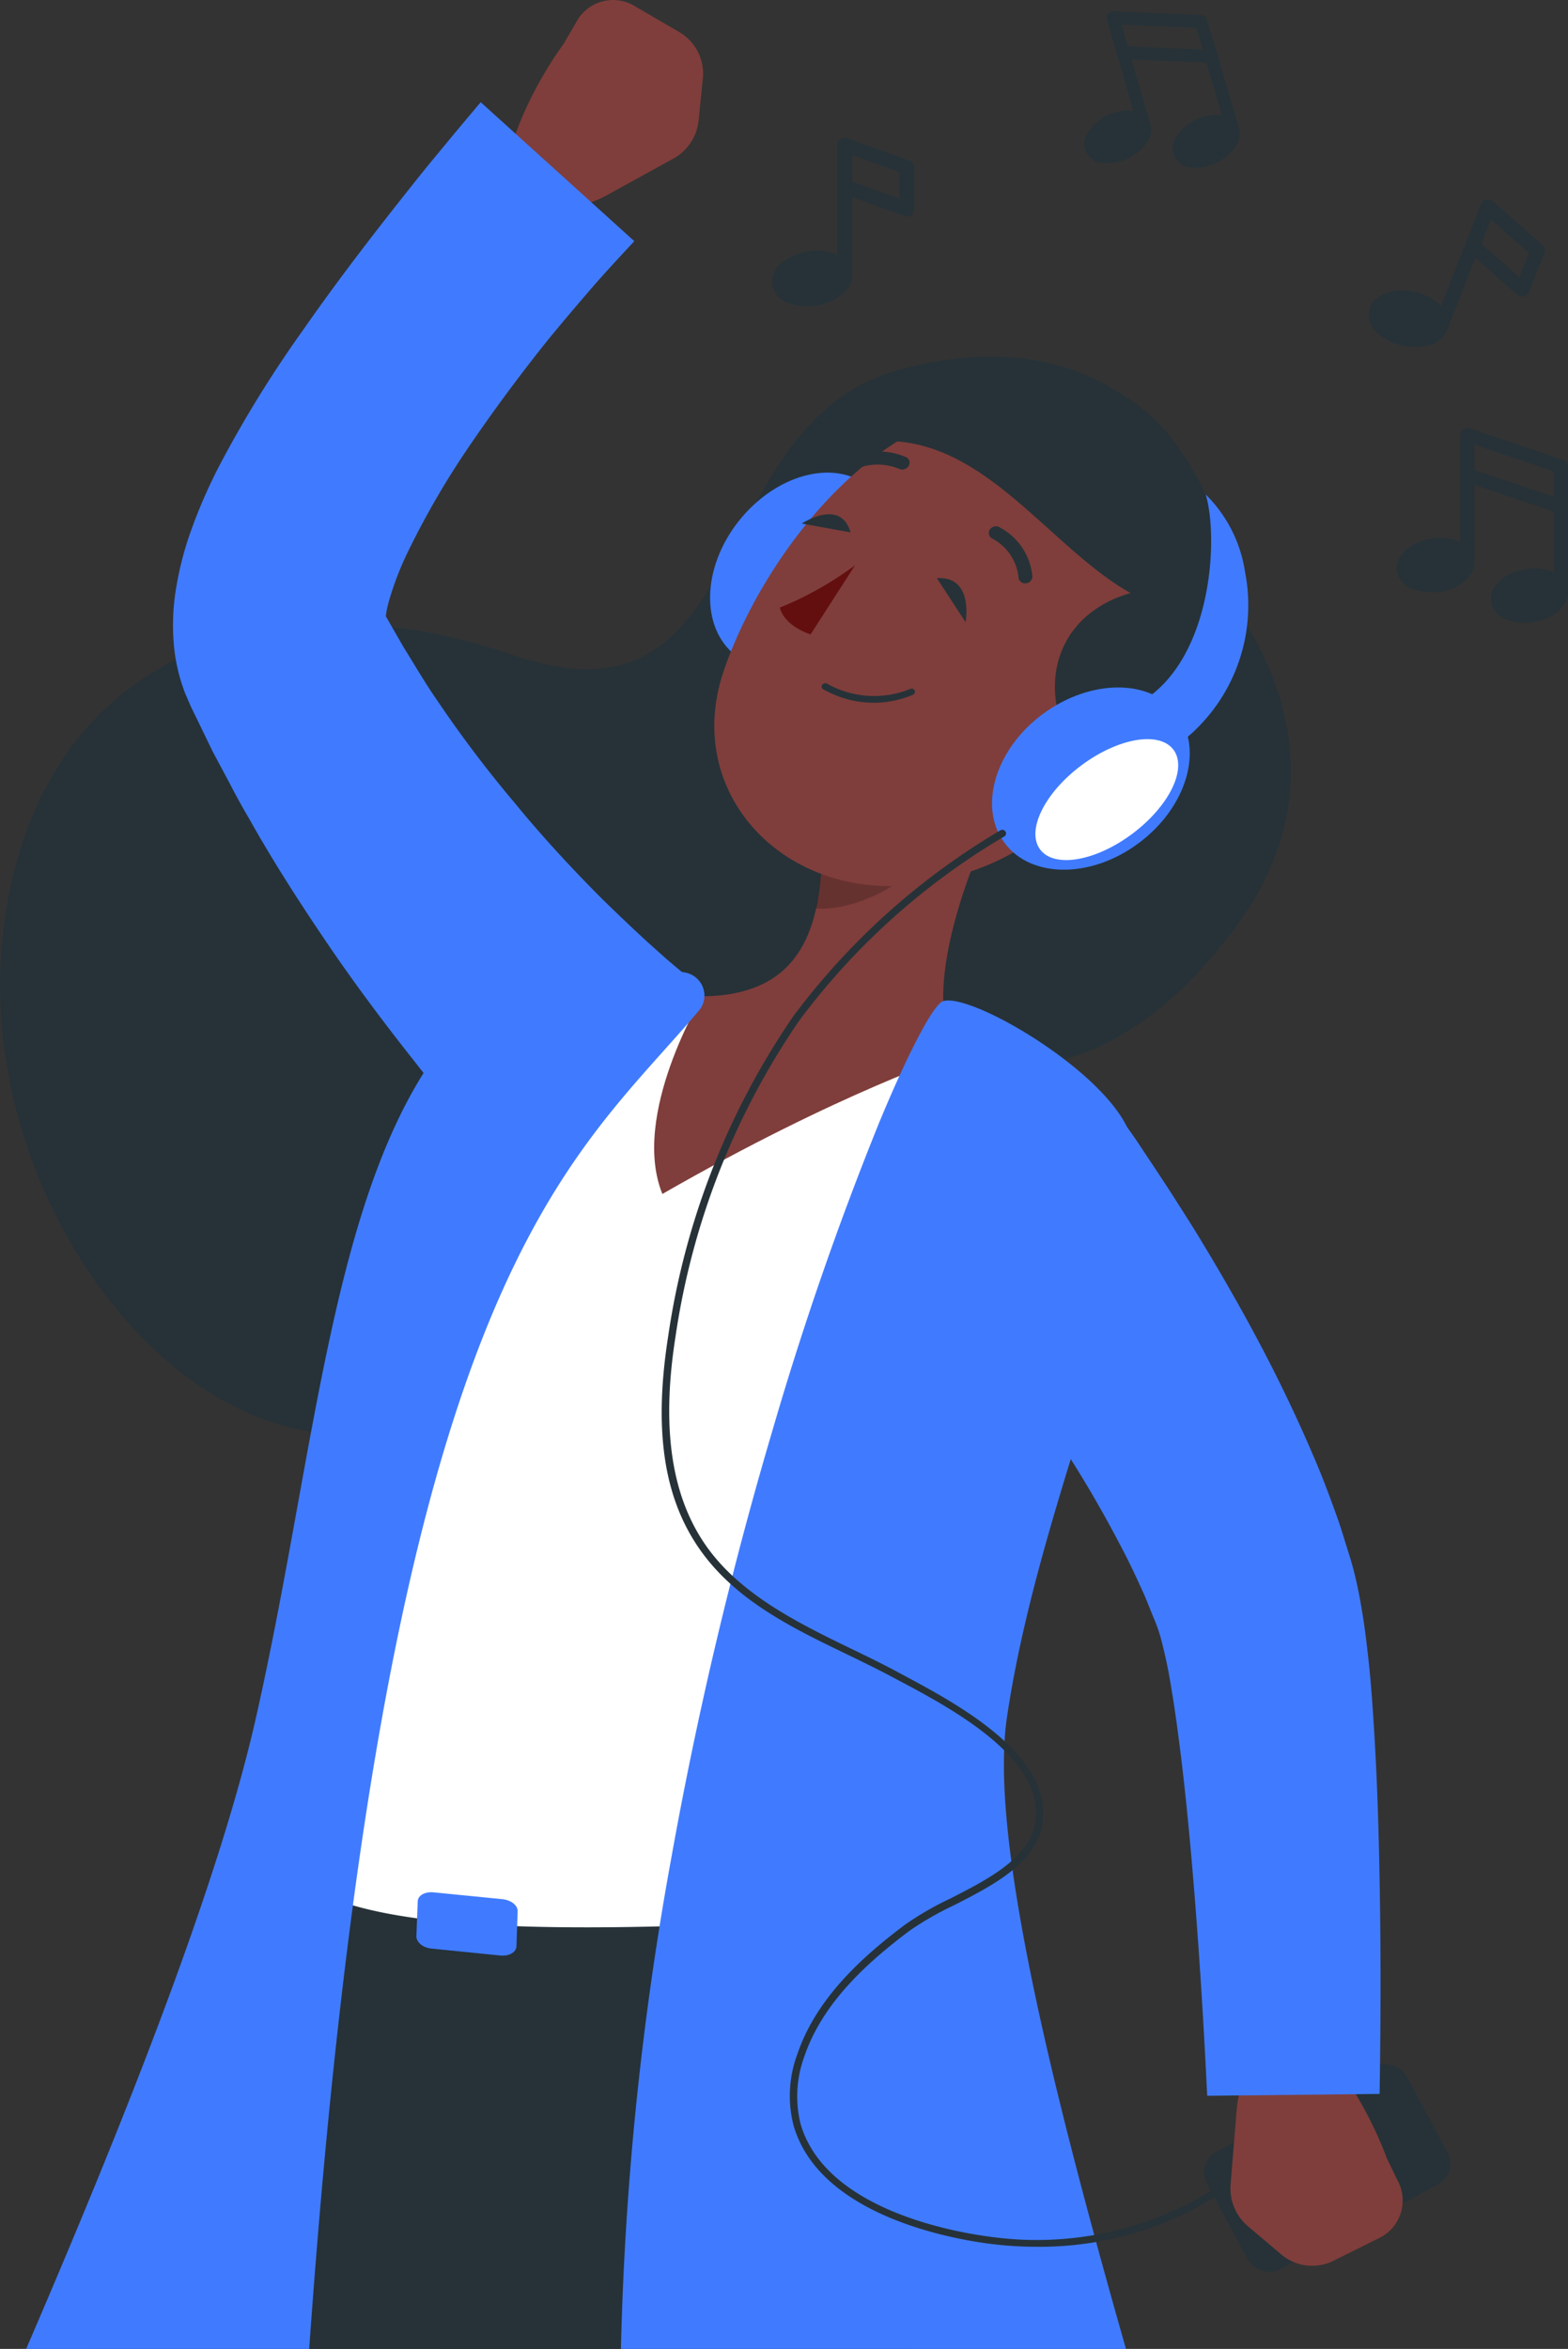 <svg xmlns="http://www.w3.org/2000/svg" width="117.223" height="175.501" viewBox="0 0 117.223 175.501">
  <rect x="0" y="0" width="117.223" height="175.501" fill="#333333" stroke="none"/>
  <g id="Grupo_64" data-name="Grupo 64" transform="translate(-3389.671 8691)">
    <path id="Caminho_244" data-name="Caminho 244" d="M289.63,110.12c.1-9.52-8-21.71-24.51-17.25-15,4-10.68,27.63-29,21.34S200.38,114.27,198,135s15.06,42.82,31.75,36.28,26.48-25,29.13-27.94c8.1,1,19.84,6.91,31.47-9.07C299.6,121.53,289.63,110.12,289.63,110.12Z" transform="translate(3191.89 -8756.272)" fill="#263238"/>
    <path id="Caminho_245" data-name="Caminho 245" d="M262.46,111.57c-2.73,3.51-7.07,4.71-9.69,2.67s-2.52-6.53.21-10,7.06-4.71,9.68-2.67S265.19,108.06,262.46,111.57Z" transform="translate(3191.89 -8756.272)" fill="#407bff"/>
    <path id="Caminho_246" data-name="Caminho 246" d="M250.32,71.18,250,74.36a3.71,3.71,0,0,1-2,2.83l-4.93,2.71a7,7,0,0,1-6.38.17l-1.25-.61c.26-5.32,4.46-10.88,4.46-10.88l1-1.72a3.11,3.11,0,0,1,4.25-1.18l3.43,2a3.59,3.59,0,0,1,1.74,3.5Z" transform="translate(3191.89 -8756.272)" fill="#7f3e3b"/>
    <path id="Caminho_247" data-name="Caminho 247" d="M236.18,153.23l-.57-.6-.5-.55-1-1.07-1.84-2.12c-1.19-1.42-2.36-2.85-3.49-4.3-2.28-2.88-4.48-5.81-6.55-8.86s-4.06-6.14-5.88-9.39c-.47-.8-.92-1.61-1.35-2.45l-1.32-2.47-1.23-2.54-.31-.63-.17-.37-.34-.79a13.3,13.3,0,0,1-.78-3,16.58,16.58,0,0,1,.1-4.89,24.433,24.433,0,0,1,.91-3.7,39.062,39.062,0,0,1,2.55-5.87,87.546,87.546,0,0,1,6-9.66c2.09-3,4.26-5.87,6.47-8.69,1.11-1.41,2.21-2.81,3.35-4.19s2.24-2.71,3.49-4.18L245.2,83.29c-1,1.08-2.2,2.36-3.26,3.59s-2.15,2.51-3.19,3.78q-3.09,3.855-5.82,7.85a62.538,62.538,0,0,0-4.66,8,23,23,0,0,0-1.4,3.63,6.908,6.908,0,0,0-.26,1.31c0,.31,0,.46,0,.25a2.16,2.16,0,0,0-.13-.57,1.8,1.8,0,0,0-.08-.21l.12.21.29.51,1.15,2c.83,1.33,1.61,2.68,2.53,4a88.635,88.635,0,0,0,5.75,7.6c2,2.45,4.21,4.84,6.47,7.11q1.71,1.68,3.47,3.3c.59.52,1.17,1.06,1.76,1.56l.88.74.43.35.37.28Z" transform="translate(3191.89 -8756.272)" fill="#407bff"/>
    <path id="Subtração_9" data-name="Subtração 9" d="M366.639,35.434h-37.9C336.528,15.859,343.362.156,343.43,0l37.35,2.84a.084.084,0,0,1-.005.021c-.174.577-1.142,3.712-3.155,8.82a246.3,246.3,0,0,1-10.981,23.752Z" transform="translate(3068 -8550.933)" fill="#263238"/>
    <path id="Subtração_10" data-name="Subtração 10" d="M366.626,10.173H354.581c1.6-4.893,3.264-8.315,4.959-10.173,4.13.841,6.633,4.258,7.24,9.88l-.107.2-.047.089Z" transform="translate(3068 -8525.673)" opacity="0.2"/>
    <path id="Subtração_8" data-name="Subtração 8" d="M389.7,34.582H354.578c-.3-19.115.038-34.429.042-34.582l31.63,2.4a40.262,40.262,0,0,1,3.564,14.233,107,107,0,0,1-.117,17.948Z" transform="translate(3068 -8550.082)" fill="#263238"/>
    <path id="Caminho_257" data-name="Caminho 257" d="M228.08,151.05c-1.06,4.09-2.78,8.58-4.85,18.46-1.9,8.32-3.29,23-3.69,35.83,5.58,5,24.17,4.14,42.82,3.26.06-12.13,5-23.32,18.59-48.15a10,10,0,0,0-5.47-14.6c-1.62-.54-3.35-1.08-5.13-1.58a137.5,137.5,0,0,0-19-4.32c-2.11-.28-4.31-.51-6.42-.69a16.18,16.18,0,0,0-16.85,11.79Z" transform="translate(3191.89 -8756.272)" fill="#fff"/>
    <path id="Caminho_258" data-name="Caminho 258" d="M273.88,122.55c-3.05,5.75-7.63,16.5-4.58,21.48,0,0-8.74,2.83-22,10.45-2.4-5.92,3-14.77,3-14.77,7.32-.05,8.67-5.07,8.92-10Z" transform="translate(3191.89 -8756.272)" fill="#7f3e3b"/>
    <path id="Subtração_6" data-name="Subtração 6" d="M405.846,100.748H368.091a233.516,233.516,0,0,1,3.753-36.608,298.612,298.612,0,0,1,7.6-32.1A239.994,239.994,0,0,1,387.4,9.117C389.6,3.811,391.48.251,392.19.046A1.36,1.36,0,0,1,392.562,0c1.319,0,4.2,1.319,7.017,3.208,3.234,2.172,5.575,4.508,6.421,6.407,2,4.419-.543,12.6-3.483,22.077-2.091,6.737-4.46,14.373-5.568,21.873-.609,4.125.007,10.56,1.883,19.673,1.46,7.092,3.688,15.833,7.014,27.508Z" transform="translate(3068 -8616.248)" fill="#407bff"/>
    <path id="Caminho_260" data-name="Caminho 260" d="M267.89,125.47l-8.69,4.23a18.711,18.711,0,0,1-.43,3.45c2.72.22,7.16-1.78,8.26-4.4a9.42,9.42,0,0,0,.86-3.28Z" transform="translate(3191.89 -8756.272)" opacity="0.2"/>
    <path id="Caminho_261" data-name="Caminho 261" d="M284.37,116.87c-6,8.39-8.35,12.06-15.64,14-11,3-20.18-5.58-16.86-15.43,3-8.86,12.28-21.09,23.16-19.72C285.75,97.09,290.36,108.48,284.37,116.87Z" transform="translate(3191.89 -8756.272)" fill="#7f3e3b"/>
    <path id="Caminho_262" data-name="Caminho 262" d="M287.64,109.31c-8.65-1.21-13.55,5-9.62,12.15C287.28,123,290.66,112.63,287.64,109.31Z" transform="translate(3191.89 -8756.272)" fill="#263238"/>
    <path id="Caminho_263" data-name="Caminho 263" d="M288.06,111c-9.52.76-14.73-14-25.36-12.7,2.93-4,14.5-7.22,20.28-2.66C290.42,101.51,288.06,111,288.06,111Z" transform="translate(3191.89 -8756.272)" fill="#263238"/>
    <path id="Caminho_264" data-name="Caminho 264" d="M261.71,107.5a25.35,25.35,0,0,1-5.63,3.17c.38,1.43,2.3,2,2.3,2Z" transform="translate(3191.89 -8756.272)" fill="#630f0f"/>
    <path id="Caminho_265" data-name="Caminho 265" d="M260.63,117.36a9.13,9.13,0,0,1-1.3-.58.24.24,0,0,1-.08-.34.28.28,0,0,1,.36-.09,7.15,7.15,0,0,0,6.21.4.26.26,0,0,1,.34.1.25.25,0,0,1-.13.33,7.49,7.49,0,0,1-5.4.18Z" transform="translate(3191.89 -8756.272)" fill="#263238"/>
    <path id="Caminho_266" data-name="Caminho 266" d="M281.1,125.91a7.09,7.09,0,0,1-5.73-.08c-2.17-1.11-1.12-3.8,1.27-5.29,2.15-1.33,5.87-2.36,7.19-.38S283.57,124.94,281.1,125.91Z" transform="translate(3191.89 -8756.272)" fill="#7f3e3b"/>
    <path id="Caminho_267" data-name="Caminho 267" d="M274.13,108.77a.43.43,0,0,1-.2-.33,3.72,3.72,0,0,0-1.95-2.92.47.47,0,0,1-.22-.65.55.55,0,0,1,.69-.23,4.62,4.62,0,0,1,2.51,3.67.51.51,0,0,1-.47.54.5.5,0,0,1-.36-.08Z" transform="translate(3191.89 -8756.272)" fill="#263238"/>
    <path id="Caminho_268" data-name="Caminho 268" d="M260.89,100.58a.49.49,0,0,1-.28-.23.5.5,0,0,1,.23-.67,5.32,5.32,0,0,1,4.69-.25.47.47,0,0,1,.18.66.56.56,0,0,1-.71.21,4.25,4.25,0,0,0-3.71.24.56.56,0,0,1-.4.04Z" transform="translate(3191.89 -8756.272)" fill="#263238"/>
    <path id="Caminho_269" data-name="Caminho 269" d="M267.82,108.47l2.15,3.29S270.6,108.28,267.82,108.47Z" transform="translate(3191.89 -8756.272)" fill="#263238"/>
    <path id="Caminho_270" data-name="Caminho 270" d="M261.37,105.05l-3.65-.66S260.62,102.45,261.37,105.05Z" transform="translate(3191.89 -8756.272)" fill="#263238"/>
    <rect id="Retângulo_86" data-name="Retângulo 86" width="16.94" height="10" rx="1.77" transform="matrix(0.881, -0.473, 0.473, 0.881, 3479.065, -8529.414)" fill="#263238"/>
    <path id="Caminho_271" data-name="Caminho 271" d="M293.54,233.69l-2.45-2.07a3.72,3.72,0,0,1-1.31-3.15l.46-5.62a7,7,0,0,1,3.38-5.4l1.2-.71c4.3,3.15,6.61,9.72,6.61,9.72l.87,1.8a3.11,3.11,0,0,1-1.36,4.2l-3.54,1.76a3.57,3.57,0,0,1-3.86-.53Z" transform="translate(3191.89 -8756.272)" fill="#7f3e3b"/>
    <path id="Caminho_272" data-name="Caminho 272" d="M281.64,148.93c.55.76,1,1.38,1.44,2.06l1.33,2c.88,1.33,1.73,2.67,2.57,4,1.66,2.7,3.26,5.45,4.77,8.28s2.93,5.76,4.23,8.81c.66,1.51,1.25,3.11,1.82,4.7.28.81.53,1.66.79,2.48a25.4,25.4,0,0,1,.74,2.87c.38,1.89.58,3.53.76,5.17s.29,3.22.39,4.78c.2,3.14.32,6.23.39,9.3.15,6.15.15,12.19.05,18.34l-12.89.14c-.28-5.87-.66-11.85-1.17-17.7-.26-2.93-.55-5.85-.92-8.69-.18-1.43-.38-2.83-.61-4.18a36.544,36.544,0,0,0-.79-3.71,12.5,12.5,0,0,0-.52-1.45c-.25-.6-.47-1.18-.73-1.78-.54-1.19-1.09-2.38-1.73-3.58-1.25-2.39-2.63-4.79-4.16-7.15s-3.12-4.7-4.8-7c-.84-1.15-1.7-2.28-2.57-3.4l-1.31-1.66c-.43-.53-.9-1.12-1.27-1.55Z" transform="translate(3191.89 -8756.272)" fill="#407bff"/>
    <path id="Subtração_7" data-name="Subtração 7" d="M344.786,103.641H323.628C329.517,89.964,337.706,70.2,340.8,56.509c1.216-5.382,2.188-10.746,3.129-15.933,1.6-8.823,3.109-17.156,5.559-24.06,2.736-7.711,6.3-12.683,11.222-15.647A9.424,9.424,0,0,1,365.355,0a44.584,44.584,0,0,1,7.5.8A1.761,1.761,0,0,1,374.2,1.863a1.74,1.74,0,0,1-.207,1.7c-.871,1.037-1.758,2.029-2.7,3.08C361.785,17.276,349.953,30.513,344.786,103.641Z" transform="translate(3068 -8619.142)" fill="#407bff"/>
    <path id="Caminho_274" data-name="Caminho 274" d="M235.35,207.17l-5.15-.51c-.64-.07-1.18.23-1.19.67l-.1,2.62c0,.44.49.85,1.13.91l5.15.52c.65.06,1.18-.24,1.2-.68l.09-2.62C236.5,207.64,236,207.24,235.35,207.17Z" transform="translate(3191.89 -8756.272)" fill="#407bff"/>
    <path id="Caminho_275" data-name="Caminho 275" d="M282.93,128.25c-3.56,2.67-8.06,2.67-10.05,0s-.7-7,2.86-9.63,8.06-2.66,10.05,0S286.49,125.59,282.93,128.25Z" transform="translate(3191.89 -8756.272)" fill="#407bff"/>
    <path id="Caminho_276" data-name="Caminho 276" d="M282.43,127.57c-2.75,2.06-5.84,2.58-6.89,1.17s.32-4.22,3.08-6.28,5.84-2.58,6.89-1.17S285.19,125.51,282.43,127.57Z" transform="translate(3191.89 -8756.272)" fill="#fff"/>
    <path id="Caminho_277" data-name="Caminho 277" d="M282.68,117.94c5.68-2.91,6.25-12.34,5.24-15.72a10.26,10.26,0,0,1,2.94,5.79,12.94,12.94,0,0,1-4.58,12.56C284.51,120.43,282.68,117.94,282.68,117.94Z" transform="translate(3191.89 -8756.272)" fill="#407bff"/>
    <path id="Caminho_278" data-name="Caminho 278" d="M275.23,233.14a27.427,27.427,0,0,1-3.5-.23c-2.94-.38-12.68-2.15-14.62-8.82a8.91,8.91,0,0,1,.28-5.34c1.45-4.3,5.07-7.44,8.07-9.69a23.228,23.228,0,0,1,3.39-1.95c2.68-1.37,5.73-2.92,6.28-5.45,1.05-4.87-6.2-8.73-10.1-10.8l-.53-.28c-1.1-.59-2.26-1.15-3.39-1.7-4.15-2-8.45-4.08-11.12-8s-3.32-9-2.25-15.81a56.7,56.7,0,0,1,9.34-23.86,52.76,52.76,0,0,1,15.49-13.9.28.28,0,0,1,.38.09.26.26,0,0,1-.09.37,52,52,0,0,0-15.33,13.76,56.07,56.07,0,0,0-9.25,23.62c-1.05,6.69-.34,11.73,2.16,15.43s6.82,5.87,10.9,7.84c1.14.55,2.31,1.12,3.42,1.71l.52.28c4,2.14,11.52,6.12,10.38,11.39-.61,2.79-3.77,4.4-6.57,5.83a23.324,23.324,0,0,0-3.3,1.89c-2.94,2.21-6.49,5.27-7.89,9.44a8.59,8.59,0,0,0-.27,5c1.85,6.35,11.31,8.06,14.17,8.43A25,25,0,0,0,288.27,229a.272.272,0,1,1,.29.46,24.94,24.94,0,0,1-13.33,3.68Z" transform="translate(3191.89 -8756.272)" fill="#263238"/>
    <g id="freepik--Notes--inject-456" transform="translate(3191.89 -8756.272)">
      <path id="Caminho_279" data-name="Caminho 279" d="M265.78,77.28l-4.66-1.68a.55.55,0,0,0-.73.52v8.21l-.14-.08a3.91,3.91,0,0,0-2.09-.18,4,4,0,0,0-1.93.84,1.69,1.69,0,0,0,.5,3,3.7,3.7,0,0,0,1.36.24,6,6,0,0,0,.73-.05,4.07,4.07,0,0,0,1.93-.85,1.88,1.88,0,0,0,.73-1.55V80l3.93,1.42a.55.55,0,0,0,.73-.51V77.79A.55.55,0,0,0,265.78,77.28Zm-.73,2.85-3.57-1.28v-2l3.57,1.29Z" fill="#263238"/>
      <path id="Caminho_280" data-name="Caminho 280" d="M313.1,83.57l-3.73-3.27a.54.54,0,0,0-.49-.11.55.55,0,0,0-.38.33l-1.13,2.88h0l-1.86,4.73a3.84,3.84,0,0,0-2-1.05c-1.65-.35-3.14.25-3.38,1.38a1.83,1.83,0,0,0,.64,1.7,3.94,3.94,0,0,0,1.88.94,4.359,4.359,0,0,0,.94.1,3.62,3.62,0,0,0,1.16-.18A1.89,1.89,0,0,0,306,89.85h0l2.08-5.3,3.14,2.75a.548.548,0,0,0,.87-.21l1.13-2.9A.52.52,0,0,0,313.1,83.57ZM311.38,86l-2.86-2.5.72-1.82,2.85,2.5Z" fill="#263238"/>
      <path id="Caminho_281" data-name="Caminho 281" d="M315,109.43h0v-9.29a.55.55,0,0,0-.36-.5l-7-2.37a.52.52,0,0,0-.69.5v8a3.72,3.72,0,0,0-2.17-.25c-1.62.27-2.75,1.34-2.57,2.44a1.75,1.75,0,0,0,1.18,1.31,3.58,3.58,0,0,0,1.33.24,5.489,5.489,0,0,0,.7,0c1.57-.26,2.67-1.27,2.58-2.33V101.5l5.95,2v4.56l-.13-.07a3.79,3.79,0,0,0-2-.18c-1.62.26-2.75,1.33-2.57,2.43a1.78,1.78,0,0,0,1.18,1.32,3.49,3.49,0,0,0,1.32.24,4.34,4.34,0,0,0,.71-.06C314,111.5,315.08,110.49,315,109.43Zm-7-10.94,5.95,2v1.9l-5.95-2Z" fill="#263238"/>
      <path id="Caminho_282" data-name="Caminho 282" d="M290.37,74.74h0l-1.57-5.38-.8-2.62a.47.47,0,0,0-.43-.34L281,66.12a.46.46,0,0,0-.39.18.43.43,0,0,0-.08.42l.75,2.58h0l1.23,4.24h-.13a3.44,3.44,0,0,0-1.79.35,3.4,3.4,0,0,0-1.4,1.17,1.46,1.46,0,0,0,1.14,2.4h.28a3.55,3.55,0,0,0,1.51-.36,3.48,3.48,0,0,0,1.4-1.17,1.61,1.61,0,0,0,.23-1.47h0l-1.39-4.75,5.62.24,1.14,3.92h-.13a3.44,3.44,0,0,0-1.79.35,3.48,3.48,0,0,0-1.4,1.17,1.46,1.46,0,0,0,1.15,2.4h.27a3.57,3.57,0,0,0,1.51-.37,3.34,3.34,0,0,0,1.4-1.17A1.61,1.61,0,0,0,290.37,74.74Zm-8.28-6-.47-1.63,5.61.24.48,1.63Z" fill="#263238"/>
    </g>
  </g>
</svg>
